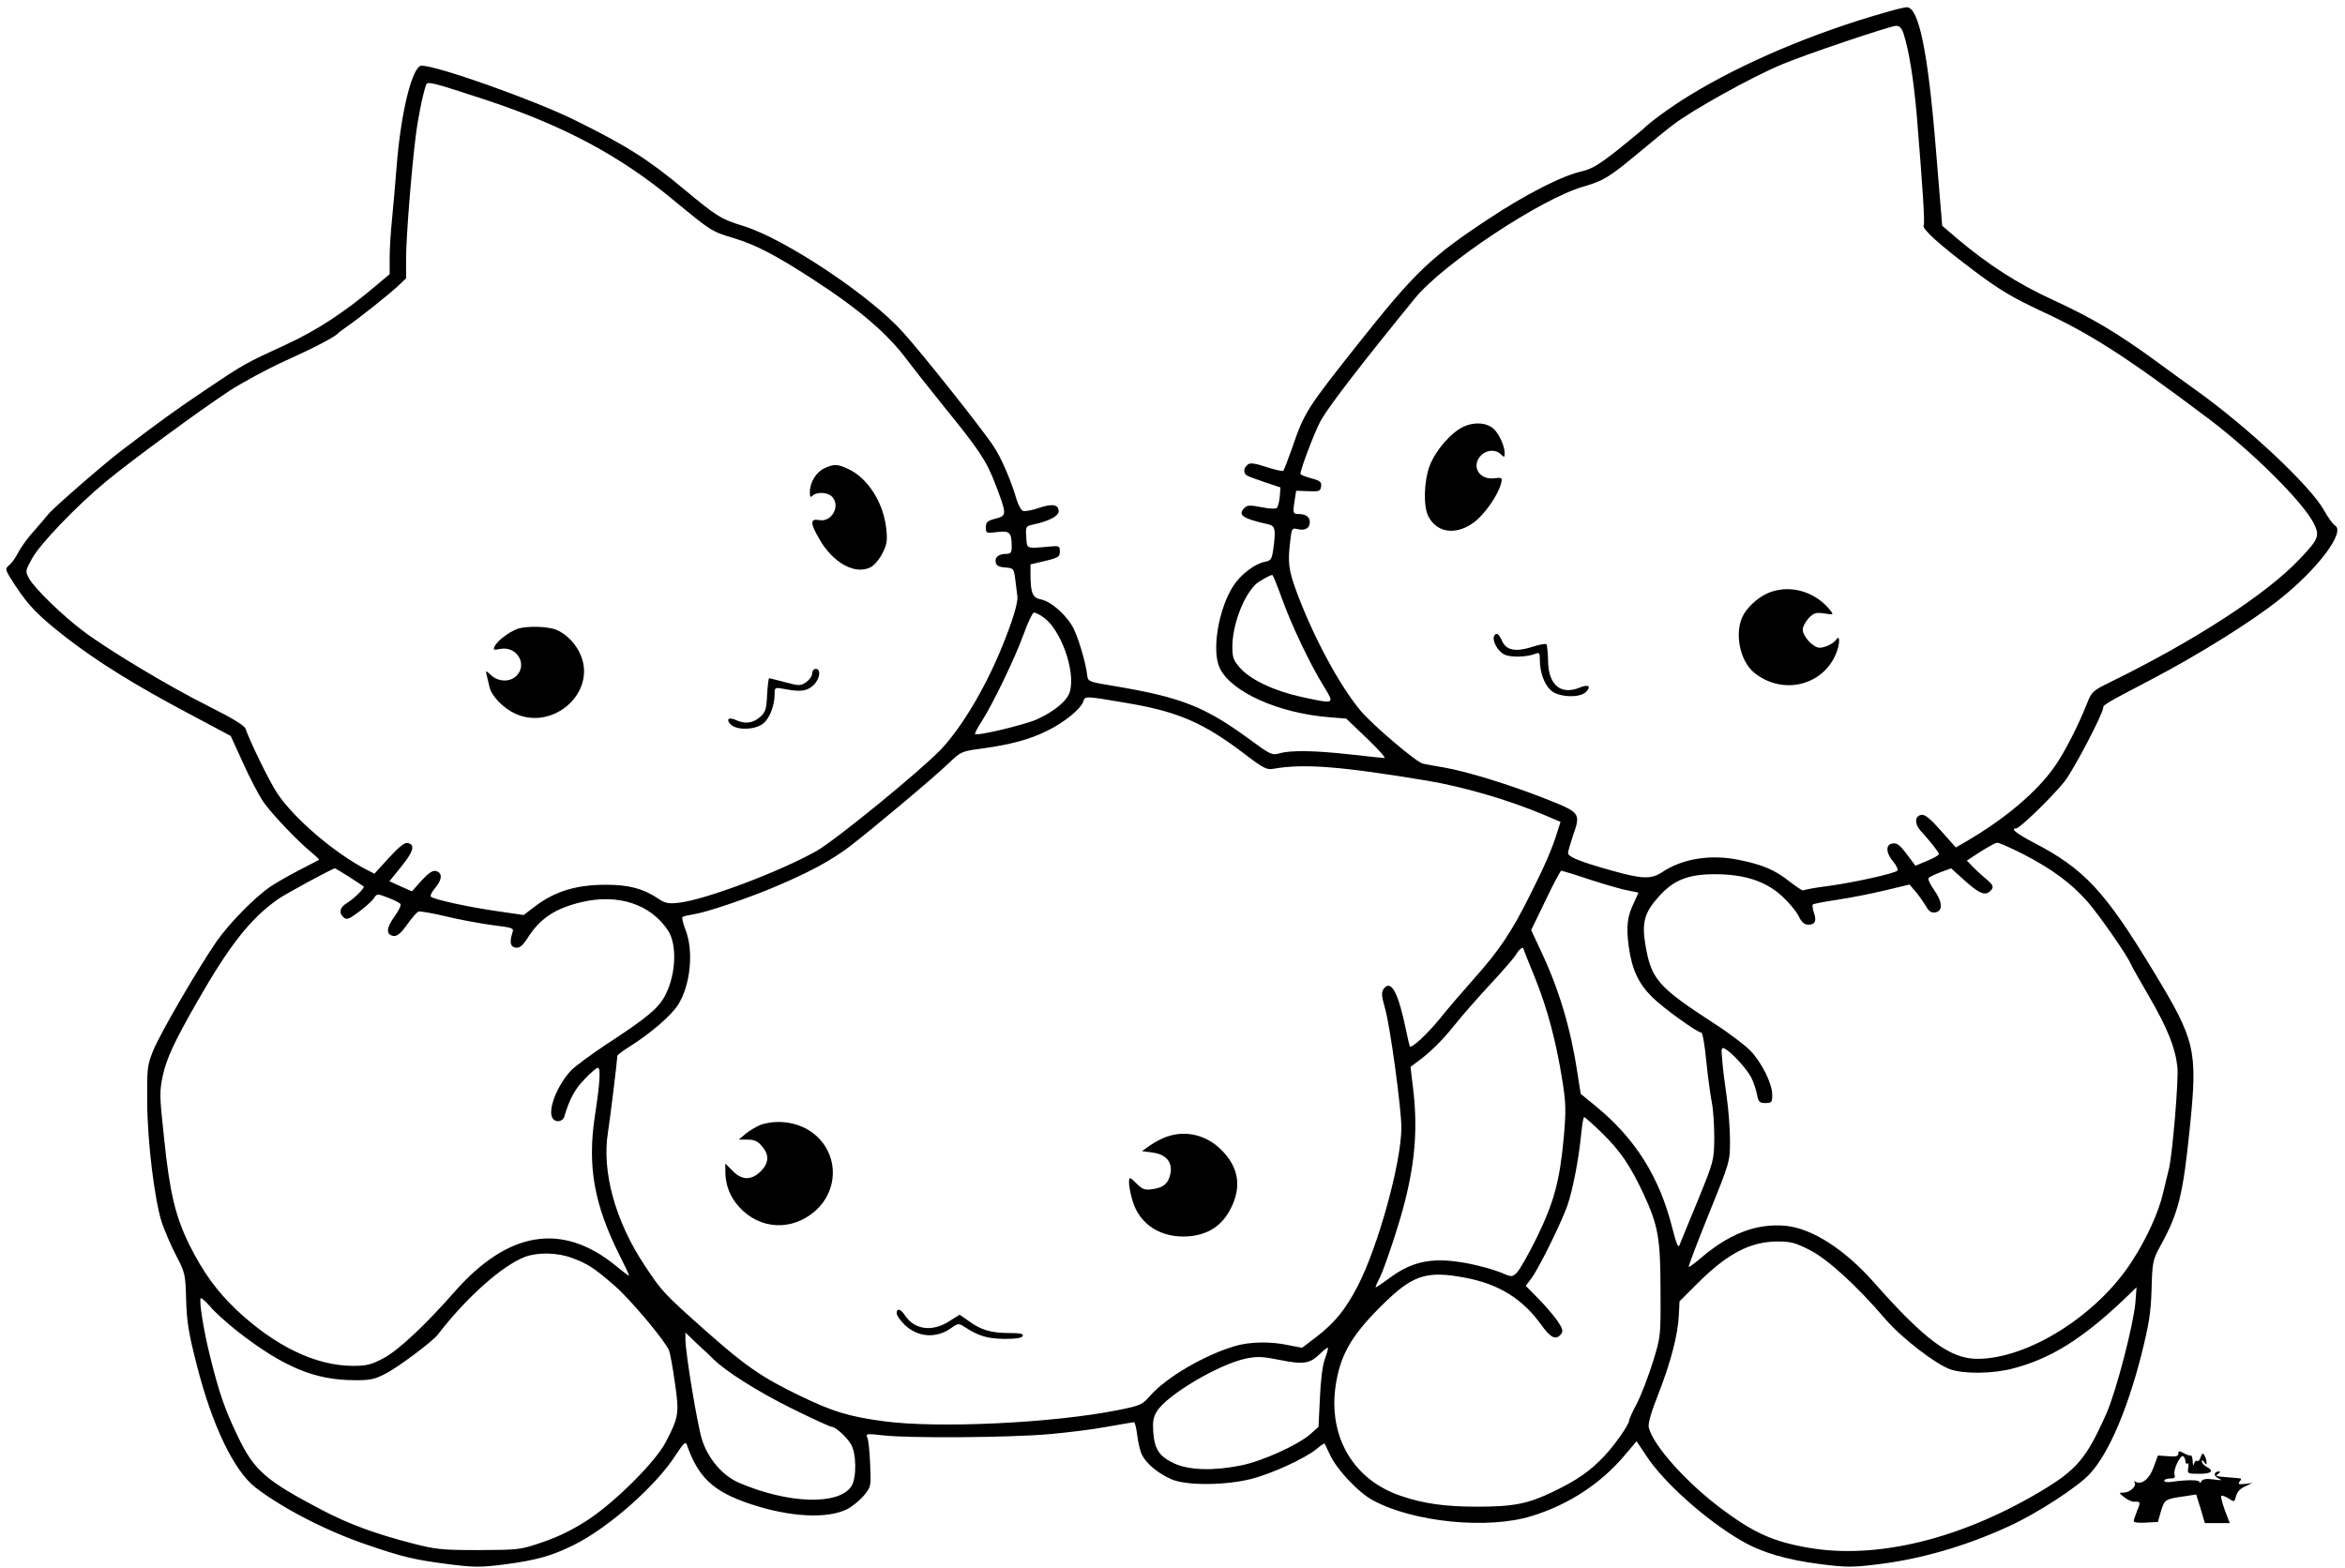<?xml version="1.0" standalone="no"?>
<!DOCTYPE svg PUBLIC "-//W3C//DTD SVG 20010904//EN"
 "http://www.w3.org/TR/2001/REC-SVG-20010904/DTD/svg10.dtd">
<svg version="1.0" xmlns="http://www.w3.org/2000/svg"
 width="999pt" height="668pt" viewBox="0 0 999 668"
 preserveAspectRatio="xMidYMid meet">
<g transform="translate(0,668) scale(0.1,-0.1)"
fill="#000000" stroke="none">
<path d="M8025 6625 c-302 -86 -605 -215 -828 -352 -76 -46 -174 -118 -197
-143 -3 -3 -51 -42 -106 -87 -81 -64 -112 -83 -155 -93 -83 -18 -241 -99 -395
-201 -249 -164 -317 -230 -555 -530 -222 -280 -232 -295 -284 -447 -18 -51
-35 -95 -38 -98 -3 -3 -35 4 -72 16 -52 17 -69 19 -80 10 -18 -15 -19 -36 -3
-46 6 -4 41 -17 77 -29 l66 -22 -3 -39 c-2 -22 -8 -43 -12 -48 -5 -5 -33 -4
-67 3 -47 9 -60 9 -71 -3 -31 -30 -9 -46 101 -70 30 -7 33 -22 21 -109 -6 -40
-10 -46 -36 -51 -42 -8 -102 -54 -133 -101 -64 -98 -94 -278 -59 -351 48 -102
248 -192 464 -210 l75 -6 88 -84 c48 -46 82 -84 75 -84 -7 0 -71 7 -143 15
-151 17 -256 19 -304 5 -32 -9 -39 -6 -131 62 -189 138 -289 177 -575 225
-104 17 -110 19 -113 43 -5 51 -36 156 -58 201 -28 56 -95 116 -140 125 -35 6
-44 28 -44 108 l0 41 63 15 c56 13 62 18 62 40 0 24 -3 25 -45 21 -100 -9 -95
-11 -98 41 -3 45 -2 46 30 53 66 14 108 36 108 56 0 30 -27 34 -86 14 -29 -10
-59 -15 -66 -12 -8 3 -20 25 -27 48 -23 79 -63 173 -96 224 -39 62 -303 395
-387 488 -140 157 -501 397 -678 453 -98 30 -116 41 -254 156 -157 131 -250
189 -471 298 -176 86 -582 230 -649 230 -39 0 -88 -197 -106 -425 -6 -77 -15
-180 -20 -230 -5 -49 -10 -122 -10 -161 l0 -72 -52 -44 c-139 -118 -256 -195
-393 -258 -170 -78 -176 -81 -345 -195 -129 -87 -180 -124 -350 -253 -73 -55
-295 -248 -315 -274 -5 -7 -32 -38 -58 -68 -27 -29 -58 -72 -69 -94 -11 -22
-29 -47 -40 -55 -18 -16 -17 -18 27 -86 59 -89 97 -128 220 -224 129 -100 293
-202 518 -321 l180 -96 52 -114 c28 -63 67 -137 85 -164 35 -52 151 -173 209
-220 18 -15 32 -28 30 -30 -2 -1 -38 -20 -79 -41 -41 -21 -98 -53 -125 -71
-65 -43 -175 -154 -232 -235 -75 -108 -243 -396 -271 -467 -25 -63 -26 -76
-25 -217 1 -174 32 -422 63 -516 12 -35 39 -98 61 -140 38 -73 39 -79 42 -190
3 -95 11 -141 46 -278 65 -256 158 -448 249 -519 114 -88 300 -184 466 -241
159 -55 209 -67 356 -86 112 -14 137 -14 240 -1 136 18 200 36 295 83 147 73
349 251 433 382 34 52 43 60 48 45 48 -139 113 -200 269 -252 169 -57 331 -65
415 -22 21 11 52 36 70 57 31 38 31 39 27 133 -2 52 -7 103 -12 114 -8 17 -4
18 66 10 108 -13 540 -10 709 5 80 7 192 21 249 32 58 10 108 19 112 19 4 0
10 -26 14 -57 4 -32 13 -70 21 -84 18 -36 69 -78 124 -102 63 -28 232 -27 344
2 90 24 228 88 275 127 18 15 33 25 34 23 1 -2 12 -25 24 -50 29 -62 120 -159
182 -192 171 -93 489 -125 676 -67 159 49 296 139 399 262 l48 57 40 -60 c72
-112 252 -274 405 -363 86 -51 196 -83 339 -101 111 -14 137 -14 248 0 180 22
370 77 551 160 120 54 300 171 350 227 80 89 157 270 217 503 33 133 41 180
44 282 3 116 5 124 38 185 78 142 96 216 126 513 32 321 23 362 -157 658 -206
340 -293 434 -510 547 -74 39 -100 60 -74 60 16 0 160 141 207 201 40 52 164
289 164 314 0 12 20 23 200 117 204 107 431 248 551 344 164 130 283 289 236
315 -8 5 -29 33 -46 64 -59 105 -322 352 -541 509 -36 25 -114 83 -175 127
-164 120 -274 185 -439 261 -151 69 -276 150 -409 262 l-63 54 -27 328 c-34
417 -73 606 -125 603 -9 0 -53 -11 -97 -24z m84 -87 c24 -75 43 -193 57 -353
25 -307 35 -456 29 -465 -9 -14 67 -83 215 -194 109 -82 164 -114 285 -171
214 -99 360 -193 711 -457 190 -143 404 -356 451 -448 26 -53 21 -67 -59 -151
-142 -151 -451 -351 -815 -529 -67 -33 -73 -39 -91 -85 -38 -96 -96 -210 -138
-270 -77 -110 -210 -222 -375 -319 l-47 -27 -63 71 c-45 51 -68 70 -83 68 -29
-4 -31 -38 -4 -68 43 -47 78 -92 78 -99 0 -5 -23 -18 -50 -29 l-50 -21 -33 44
c-35 48 -49 57 -72 49 -23 -9 -18 -43 11 -76 14 -17 21 -34 17 -38 -13 -12
-182 -50 -292 -65 -57 -7 -105 -16 -108 -19 -3 -3 -28 14 -57 36 -64 51 -115
73 -218 94 -122 25 -242 5 -328 -53 -46 -30 -84 -29 -212 7 -134 37 -188 59
-188 75 0 6 9 38 20 71 35 100 35 101 -120 162 -150 59 -331 115 -430 132 -36
6 -75 13 -88 16 -27 5 -216 166 -266 226 -90 108 -199 311 -270 500 -37 99
-41 131 -29 226 5 49 8 53 29 48 33 -9 54 3 54 29 0 23 -17 35 -51 35 -21 0
-22 6 -13 62 l6 37 52 -2 c46 -2 51 0 54 20 3 19 -4 25 -42 35 -25 7 -46 15
-46 19 0 20 65 190 88 229 36 63 170 237 399 518 120 148 539 426 719 477 85
25 107 38 229 139 60 50 128 106 151 123 78 61 336 205 464 258 98 42 462 164
487 165 16 0 24 -9 32 -32z m-6035 -285 c328 -109 566 -236 792 -423 164 -135
164 -136 261 -165 95 -29 175 -71 333 -173 201 -130 323 -235 407 -349 21 -28
90 -116 154 -195 152 -187 181 -231 219 -330 50 -131 50 -135 1 -148 -35 -9
-41 -15 -41 -37 0 -25 1 -26 49 -20 53 6 61 -1 61 -65 0 -22 -5 -28 -22 -28
-33 0 -51 -14 -46 -36 2 -14 13 -20 40 -22 36 -3 37 -4 43 -50 3 -26 7 -58 9
-71 4 -28 -20 -108 -71 -231 -70 -169 -170 -335 -256 -425 -92 -95 -451 -388
-530 -432 -159 -89 -469 -205 -580 -219 -51 -6 -62 -4 -96 19 -62 41 -124 57
-219 57 -128 0 -219 -28 -304 -93 l-47 -36 -103 15 c-124 17 -286 52 -293 64
-3 5 6 22 21 39 29 35 29 64 -1 70 -13 2 -32 -11 -60 -42 l-40 -45 -48 21 -48
22 51 63 c52 64 60 94 26 100 -12 3 -38 -18 -80 -64 l-61 -67 -33 17 c-137 71
-310 219 -381 326 -33 49 -117 222 -135 275 -4 13 -56 45 -154 94 -165 82
-427 239 -535 320 -90 67 -210 184 -233 226 -17 31 -16 33 12 84 32 61 191
226 314 328 110 91 399 303 528 388 56 36 161 93 234 126 124 56 217 104 228
119 3 3 21 17 40 30 51 35 169 129 213 169 l37 35 0 86 c0 87 22 368 41 520 9
73 29 174 44 218 6 17 24 12 259 -65z m3386 -2120 c41 -115 120 -281 178 -375
49 -80 52 -79 -96 -47 -114 25 -216 73 -260 124 -27 31 -32 43 -32 89 0 89 44
210 97 264 12 13 63 42 73 42 3 0 21 -44 40 -97z m-1017 -82 c74 -48 140 -229
115 -317 -10 -39 -64 -84 -140 -119 -51 -23 -255 -72 -264 -63 -2 3 10 27 28
54 49 77 142 270 179 372 18 50 38 92 44 92 5 0 23 -8 38 -19z m360 -367 c218
-37 325 -84 501 -218 77 -59 93 -67 120 -62 128 23 286 11 653 -50 152 -25
346 -81 498 -145 l73 -31 -13 -41 c-22 -72 -54 -146 -115 -267 -80 -161 -132
-238 -236 -355 -49 -55 -116 -133 -148 -173 -55 -68 -122 -130 -130 -121 -1 2
-9 33 -16 69 -33 161 -64 218 -95 177 -11 -16 -10 -29 7 -90 21 -77 68 -420
68 -502 0 -148 -99 -507 -186 -675 -52 -100 -97 -156 -178 -218 l-59 -45 -57
11 c-78 17 -167 15 -230 -4 -129 -38 -291 -133 -359 -210 -35 -40 -41 -43
-141 -63 -276 -55 -766 -78 -995 -47 -149 20 -217 41 -354 107 -164 79 -234
127 -403 277 -180 160 -187 167 -263 282 -124 187 -182 399 -155 565 9 57 39
301 40 326 0 4 24 22 53 40 90 57 176 131 206 178 53 84 67 230 31 320 -11 28
-16 52 -12 54 4 3 27 8 51 12 57 9 243 73 356 122 140 60 224 106 302 164 88
67 361 295 428 360 48 46 53 48 135 59 125 17 207 39 283 77 73 36 142 93 152
124 8 24 5 24 188 -7z m3819 -645 c123 -64 201 -122 272 -202 50 -58 170 -230
183 -264 3 -8 39 -71 79 -140 76 -131 111 -216 120 -299 6 -52 -21 -372 -36
-434 -5 -19 -16 -65 -25 -103 -18 -81 -71 -197 -133 -292 -147 -229 -442 -415
-658 -415 -115 0 -223 79 -441 326 -126 142 -264 230 -377 241 -126 11 -243
-35 -369 -145 -22 -18 -41 -32 -43 -30 -2 2 37 104 86 226 90 222 90 223 90
311 0 48 -6 132 -14 187 -8 54 -17 125 -19 156 -5 53 -4 57 12 49 29 -16 91
-84 111 -121 10 -20 21 -53 25 -73 6 -33 11 -37 36 -37 26 0 29 3 29 35 0 48
-45 138 -94 189 -23 23 -91 75 -152 114 -243 158 -270 189 -295 340 -15 91 -3
135 58 202 62 70 125 95 238 95 125 0 215 -29 284 -91 29 -26 61 -64 72 -85
14 -29 26 -39 43 -39 29 0 36 16 23 53 -5 15 -7 30 -4 33 3 3 49 12 103 20 55
8 146 26 204 40 l105 25 28 -33 c15 -18 34 -46 43 -61 11 -20 22 -27 37 -25
35 5 33 44 -3 95 -18 25 -28 48 -24 52 5 5 28 16 52 25 l44 16 51 -46 c65 -59
91 -71 112 -54 21 18 19 27 -12 53 -15 12 -40 35 -56 51 l-28 29 58 38 c32 20
64 38 71 38 8 1 59 -22 114 -50z m-7135 -95 c32 -21 60 -39 62 -41 7 -5 -41
-53 -71 -71 -31 -18 -36 -43 -13 -62 12 -10 23 -6 63 24 27 20 56 46 64 57 14
22 14 22 61 4 26 -10 50 -22 53 -27 4 -5 -8 -30 -26 -54 -35 -49 -36 -77 -4
-82 16 -2 31 10 58 48 20 28 42 53 49 56 7 2 60 -7 118 -21 57 -14 146 -30
197 -37 87 -11 92 -12 85 -32 -13 -41 -9 -61 14 -64 16 -2 28 7 48 37 54 87
119 130 232 157 157 37 295 -9 369 -121 39 -60 34 -186 -11 -274 -28 -56 -78
-98 -255 -213 -63 -42 -129 -91 -147 -109 -61 -65 -102 -173 -78 -205 13 -19
43 -13 49 8 21 72 45 118 86 159 25 27 51 49 57 49 13 0 9 -63 -13 -207 -32
-213 -3 -376 106 -593 22 -44 40 -82 40 -85 0 -3 -26 16 -57 42 -229 186 -459
148 -688 -113 -124 -141 -238 -248 -302 -282 -52 -27 -71 -32 -129 -32 -159 0
-332 84 -496 238 -85 81 -141 158 -201 277 -59 120 -84 221 -108 455 -20 184
-20 198 -5 269 16 72 50 145 145 311 140 245 229 357 346 439 33 23 232 131
242 131 1 0 29 -16 60 -36z m5289 -13 c65 -21 138 -42 162 -46 23 -4 42 -8 42
-9 0 -1 -9 -20 -19 -42 -29 -59 -34 -102 -22 -190 14 -97 41 -155 101 -214 45
-45 191 -150 208 -150 5 0 15 -55 21 -122 7 -68 18 -148 24 -178 6 -30 10 -98
10 -150 -1 -94 -2 -98 -70 -265 -39 -93 -73 -179 -78 -190 -5 -15 -13 3 -31
73 -54 216 -157 380 -325 518 l-65 53 -13 83 c-28 189 -77 355 -151 514 l-47
101 61 126 c33 70 64 127 67 127 3 0 60 -17 125 -39z m-286 -294 c0 -2 22 -57
49 -123 53 -131 90 -270 117 -439 15 -96 16 -125 6 -240 -17 -187 -42 -279
-116 -430 -35 -71 -73 -138 -85 -149 -20 -18 -21 -18 -68 2 -27 11 -83 27
-127 36 -157 32 -247 16 -352 -64 -30 -22 -54 -38 -54 -35 0 3 8 22 19 43 21
43 83 229 106 322 45 178 55 323 34 490 l-10 84 28 21 c54 39 107 91 162 160
31 39 98 115 149 170 51 55 101 112 110 127 13 23 32 37 32 25z m334 -784 c79
-77 122 -141 178 -261 62 -134 72 -189 72 -412 1 -194 1 -195 -33 -305 -19
-60 -49 -139 -67 -174 -19 -35 -34 -69 -34 -75 0 -16 -62 -105 -107 -152 -60
-63 -113 -100 -214 -149 -109 -53 -171 -65 -327 -65 -134 0 -229 13 -324 46
-202 68 -310 251 -278 470 19 127 65 209 185 330 141 142 197 162 370 129 141
-27 242 -90 320 -199 41 -57 63 -68 85 -41 10 13 8 23 -16 58 -16 23 -53 66
-82 95 l-52 53 24 32 c32 43 128 238 154 312 23 69 48 198 58 303 4 39 9 72
13 72 3 0 37 -30 75 -67z m887 -500 c77 -40 199 -151 322 -295 68 -79 213
-191 276 -213 60 -20 180 -19 267 4 158 41 292 124 468 290 l58 56 -5 -66 c-9
-97 -81 -375 -123 -471 -86 -194 -126 -241 -286 -336 -342 -202 -695 -287
-984 -237 -150 26 -232 63 -369 165 -149 111 -292 270 -311 347 -4 16 9 63 40
141 54 138 84 255 88 337 l3 60 75 75 c128 128 225 179 341 180 58 0 77 -5
140 -37z m-5272 -34 c65 -24 94 -43 180 -118 65 -56 216 -236 231 -275 5 -12
16 -73 25 -137 19 -131 17 -147 -39 -254 -42 -82 -214 -254 -331 -331 -61 -40
-123 -71 -190 -94 -99 -34 -102 -34 -275 -35 -160 0 -184 3 -285 29 -158 41
-266 81 -380 140 -246 129 -293 170 -364 320 -54 112 -78 183 -115 332 -28
110 -49 244 -41 252 3 3 21 -13 41 -36 20 -24 73 -71 117 -106 196 -152 329
-207 498 -207 63 -1 86 4 130 27 51 25 202 138 224 167 121 158 276 296 373
332 56 20 139 18 201 -6z m600 -430 c52 -52 190 -139 331 -209 89 -44 167 -80
174 -80 16 -1 60 -40 80 -72 25 -38 26 -146 3 -181 -53 -82 -270 -75 -479 15
-70 30 -133 104 -158 186 -20 65 -70 368 -70 425 l0 29 51 -49 c29 -26 59 -55
68 -64z m2605 0 c-10 -27 -18 -91 -21 -167 l-6 -122 -36 -32 c-52 -45 -203
-114 -293 -132 -117 -24 -222 -21 -285 8 -64 30 -84 59 -90 133 -3 47 0 64 16
90 44 70 262 199 378 224 49 10 71 9 146 -6 100 -20 126 -16 169 25 17 17 33
29 35 27 2 -2 -4 -24 -13 -48z"/>
<path d="M6235 4862 c-54 -25 -120 -102 -145 -168 -24 -66 -27 -172 -5 -214
36 -71 118 -82 194 -26 46 34 104 118 116 167 6 24 4 25 -30 21 -65 -8 -99 54
-55 98 24 24 63 26 84 4 15 -14 16 -14 16 6 0 30 -24 82 -47 103 -31 27 -82
30 -128 9z"/>
<path d="M7545 4158 c-44 -15 -90 -53 -115 -93 -44 -72 -21 -201 45 -253 129
-102 312 -46 355 107 9 35 5 55 -8 35 -10 -16 -48 -34 -70 -34 -27 0 -72 48
-72 77 0 13 12 35 26 50 22 22 31 24 66 19 38 -6 40 -6 27 11 -61 79 -164 112
-254 81z"/>
<path d="M6366 3971 c-12 -19 16 -69 45 -81 29 -12 96 -10 132 5 14 6 17 2 17
-26 0 -54 18 -103 46 -130 32 -30 123 -35 151 -7 23 24 10 33 -25 19 -83 -35
-136 10 -137 114 -1 35 -4 67 -7 70 -3 3 -28 -1 -56 -10 -73 -24 -114 -17
-132 22 -15 33 -25 40 -34 24z"/>
<path d="M3513 4685 c-35 -15 -63 -60 -63 -102 0 -21 3 -24 12 -15 17 17 64
15 82 -4 39 -39 -1 -111 -55 -100 -38 7 -38 -13 1 -80 57 -101 151 -154 217
-122 16 7 38 33 51 58 20 38 23 55 18 104 -11 112 -78 218 -161 257 -48 22
-60 23 -102 4z"/>
<path d="M2201 3999 c-35 -14 -80 -48 -92 -70 -10 -19 -8 -20 23 -14 70 13
117 -66 68 -115 -27 -27 -77 -26 -108 3 -23 21 -24 21 -19 2 3 -11 8 -34 12
-51 8 -39 58 -91 110 -115 162 -74 346 90 279 249 -19 47 -60 90 -103 108 -38
16 -134 18 -170 3z"/>
<path d="M3460 3810 c0 -11 -12 -27 -26 -37 -24 -16 -30 -16 -89 0 -35 9 -65
17 -68 17 -3 0 -7 -32 -9 -71 -3 -63 -7 -74 -31 -95 -31 -26 -63 -30 -102 -12
-31 14 -44 3 -22 -19 27 -27 110 -23 142 7 26 25 45 76 45 123 0 28 1 29 43
21 66 -13 96 -9 122 16 28 26 34 70 10 70 -8 0 -15 -9 -15 -20z"/>
<path d="M3243 1888 c-17 -6 -46 -23 -64 -37 l-32 -27 38 0 c29 0 43 -7 61
-28 32 -37 30 -71 -5 -107 -40 -39 -80 -39 -120 2 l-31 31 0 -34 c0 -57 20
-108 58 -150 88 -98 225 -105 325 -18 96 85 101 228 9 316 -60 58 -156 78
-239 52z"/>
<path d="M4969 1836 c-20 -7 -52 -24 -70 -37 l-34 -24 44 -6 c57 -7 85 -39 78
-86 -8 -44 -29 -64 -77 -70 -32 -5 -43 -1 -65 21 -14 14 -28 26 -30 26 -10 0
-5 -48 10 -97 30 -102 123 -160 239 -151 84 7 143 46 180 120 44 88 34 166
-30 237 -66 73 -158 98 -245 67z"/>
<path d="M3820 1084 c0 -9 16 -32 35 -50 56 -53 134 -58 197 -13 29 21 32 21
57 5 60 -39 97 -50 170 -51 51 0 76 4 78 13 4 9 -13 12 -60 12 -75 0 -118 13
-170 51 l-39 27 -46 -29 c-71 -45 -146 -35 -186 25 -19 29 -36 34 -36 10z"/>
<path d="M9280 486 c0 -11 -10 -14 -43 -11 l-44 3 -18 -49 c-17 -50 -52 -78
-77 -63 -6 4 -8 2 -4 -4 9 -15 -21 -42 -47 -42 -22 0 -21 -1 3 -20 14 -11 32
-19 40 -19 29 2 30 -1 15 -37 -8 -20 -15 -41 -15 -46 0 -5 23 -8 51 -6 l52 3
13 46 c15 50 18 52 105 64 l45 7 19 -61 18 -61 53 0 53 0 -21 55 c-11 31 -18
58 -15 61 3 3 17 -2 31 -11 25 -16 25 -16 32 10 4 17 18 33 38 41 l31 15 -32
-4 c-26 -3 -30 -1 -22 10 9 10 8 13 -2 14 -8 1 -23 2 -34 3 -11 1 -31 3 -45 4
-20 2 -22 4 -10 12 9 6 10 10 3 10 -23 0 -24 -20 -1 -30 18 -8 13 -9 -21 -4
-31 4 -46 2 -52 -7 -5 -8 -9 -9 -9 -4 0 10 -54 10 -117 1 -18 -3 -33 -1 -33 4
0 6 11 10 25 10 18 0 23 4 19 15 -8 19 24 87 37 80 5 -4 9 -13 9 -21 0 -8 4
-13 9 -10 4 3 6 -6 3 -19 -4 -24 -2 -25 47 -25 53 0 65 12 31 30 -11 6 -20 16
-20 23 0 7 4 6 10 -3 9 -13 10 -13 10 0 0 8 -4 21 -9 29 -7 11 -10 9 -16 -8
-3 -12 -10 -19 -15 -16 -5 3 -11 -3 -13 -12 -3 -11 -5 -8 -6 10 0 15 -4 26 -8
25 -5 -1 -18 3 -30 10 -19 11 -23 10 -23 -2z"/>
</g>
</svg>
